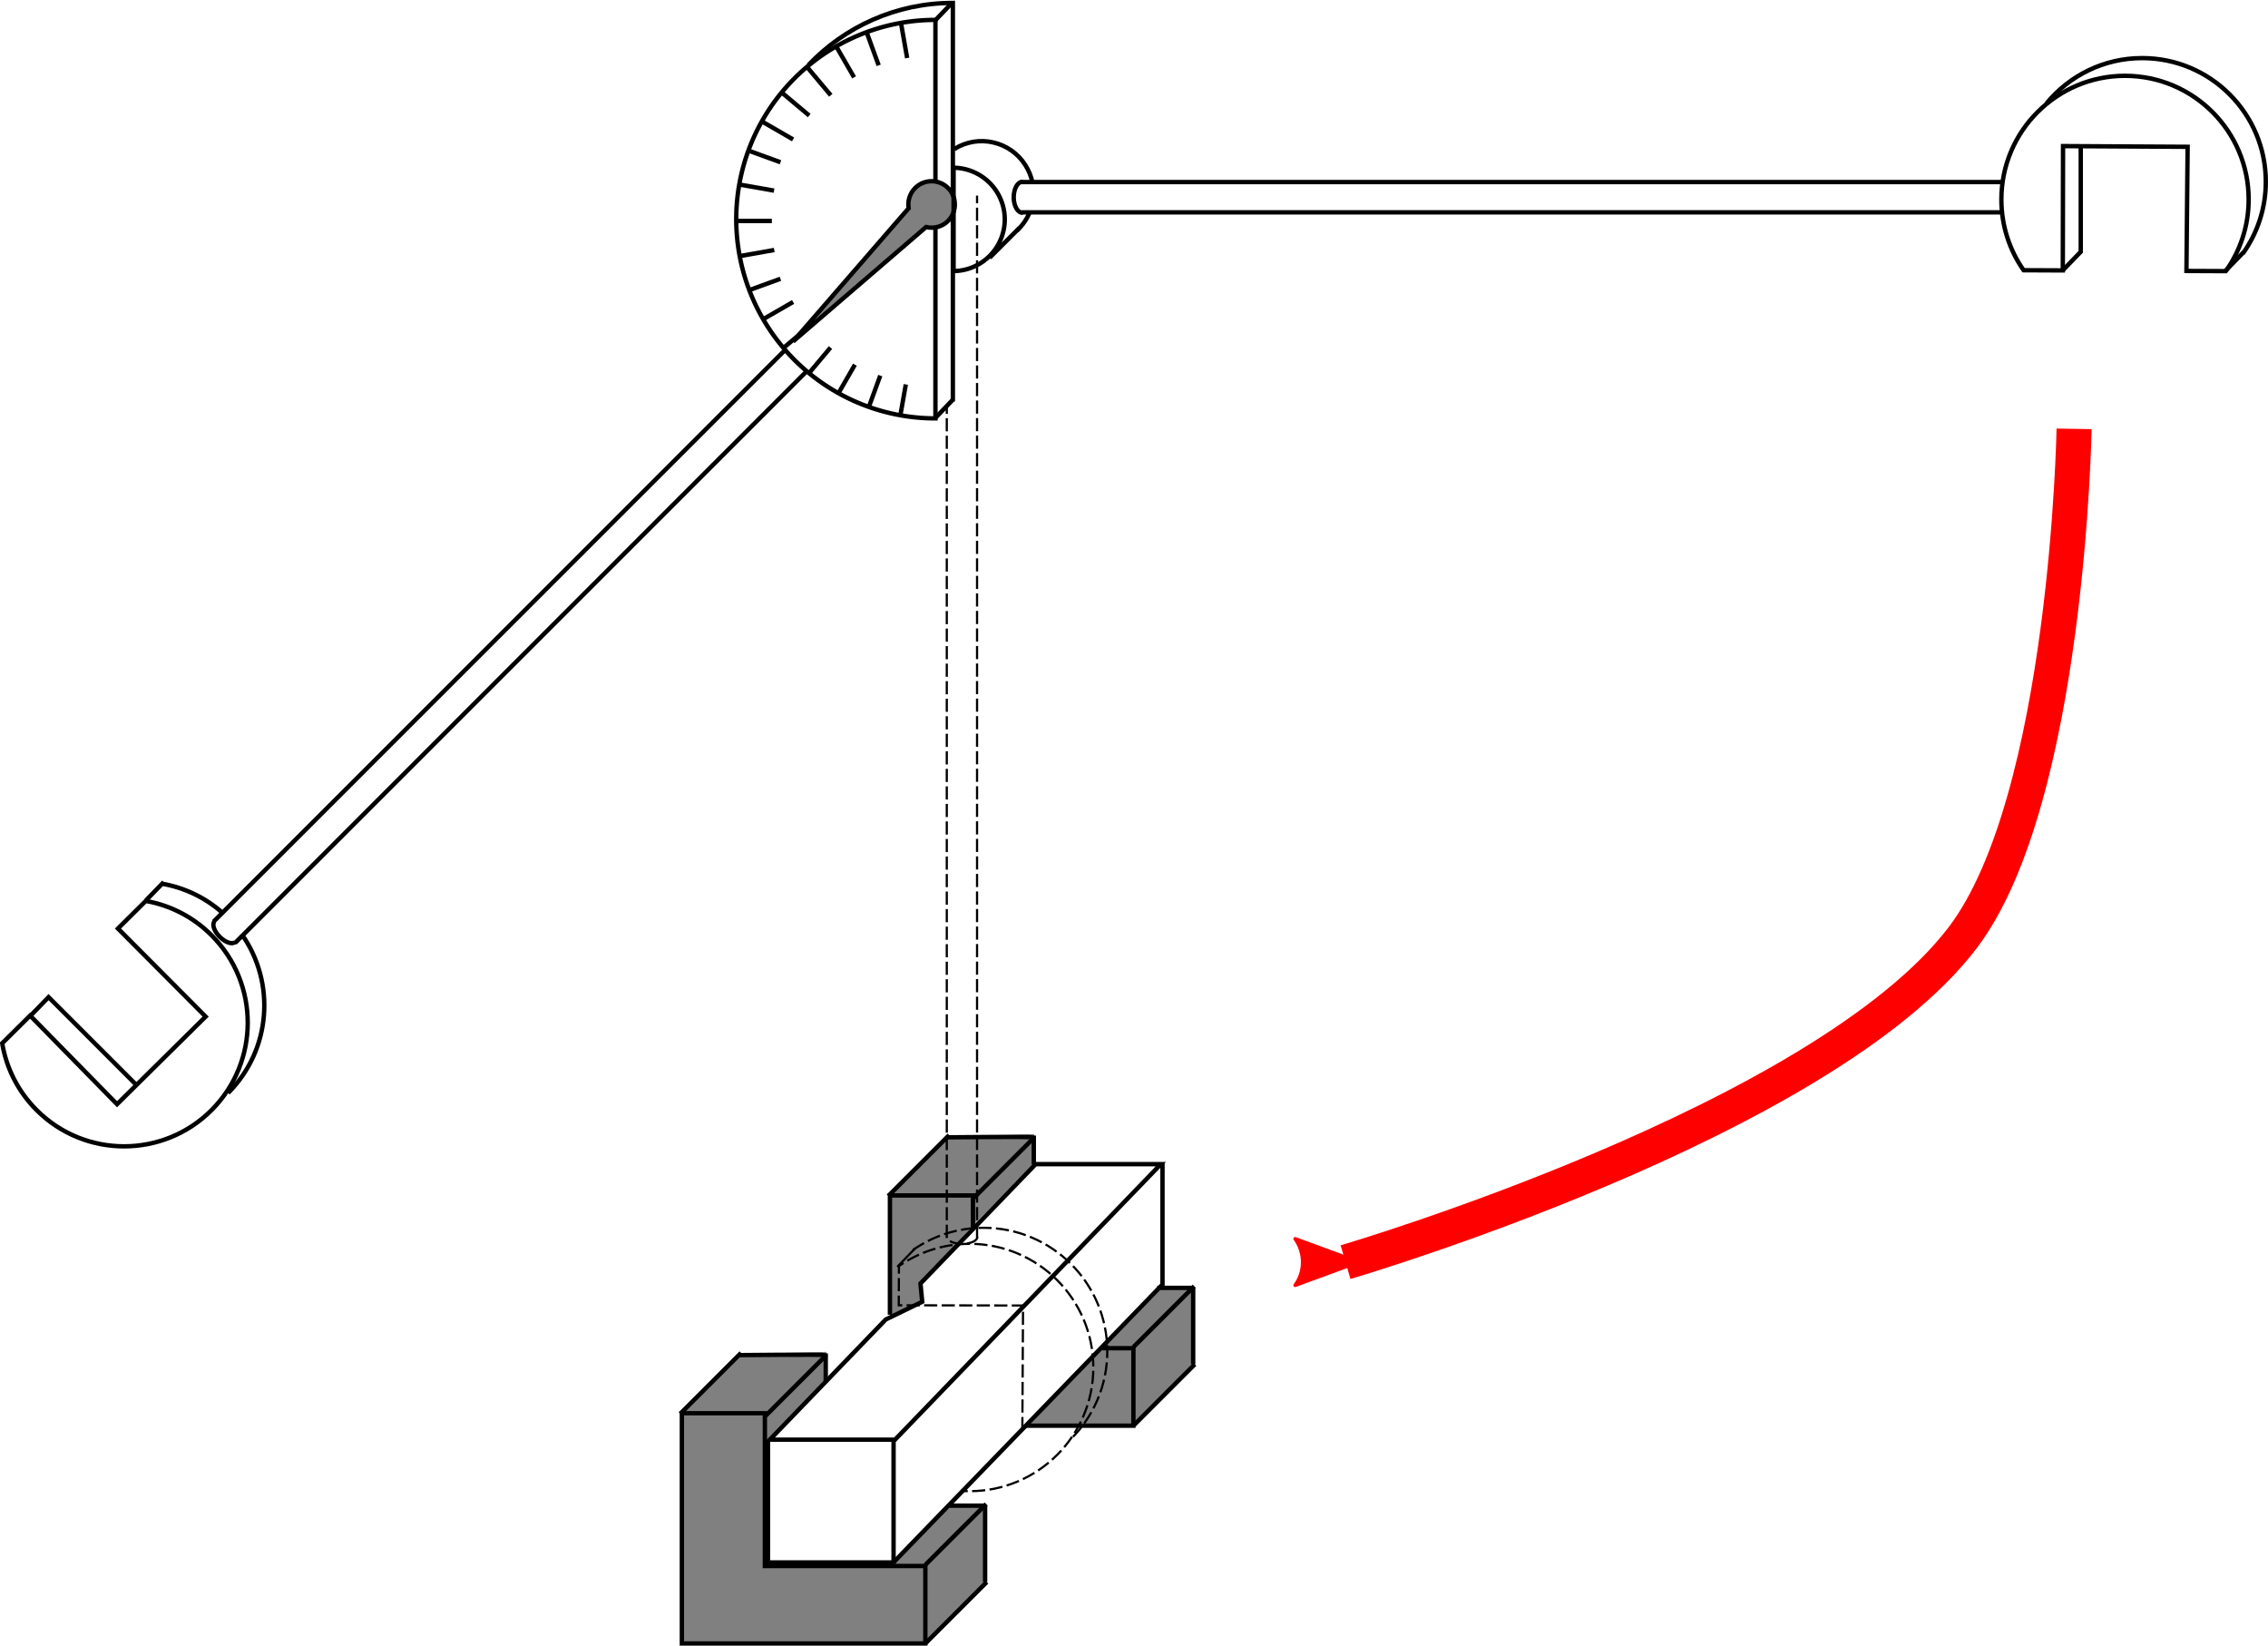 <?xml version="1.0" encoding="UTF-8" standalone="no"?>
<!-- Created with Inkscape (http://www.inkscape.org/) -->

<svg
   xmlns:dc="http://purl.org/dc/elements/1.1/"
   xmlns:cc="http://creativecommons.org/ns#"
   xmlns:rdf="http://www.w3.org/1999/02/22-rdf-syntax-ns#"
   xmlns:svg="http://www.w3.org/2000/svg"
   xmlns="http://www.w3.org/2000/svg"
   xmlns:sodipodi="http://sodipodi.sourceforge.net/DTD/sodipodi-0.dtd"
   xmlns:inkscape="http://www.inkscape.org/namespaces/inkscape"
   version="1.0"
   width="517.535"
   height="375.447"
   id="svg2"
   inkscape:version="0.48.4 r9939"
   sodipodi:docname="charpy schematic.svg">
  <sodipodi:namedview
     pagecolor="#ffffff"
     bordercolor="#666666"
     borderopacity="1"
     objecttolerance="10"
     gridtolerance="10"
     guidetolerance="10"
     inkscape:pageopacity="0"
     inkscape:pageshadow="2"
     inkscape:window-width="904"
     inkscape:window-height="806"
     id="namedview78"
     showgrid="false"
     inkscape:zoom="1.2571686"
     inkscape:cx="324.34893"
     inkscape:cy="194.08154"
     inkscape:window-x="523"
     inkscape:window-y="127"
     inkscape:window-maximized="0"
     inkscape:current-layer="svg2" />
  <defs
     id="defs4">
    <marker
       style="overflow:visible;"
       id="Arrow2Mend"
       refX="0.0"
       refY="0.0"
       orient="auto"
       inkscape:stockid="Arrow2Mend">
      <path
         transform="scale(0.6) rotate(180) translate(0,0)"
         d="M 8.719,4.034 L -2.207,0.016 L 8.719,-4.002 C 6.973,-1.63 6.983,1.616 8.719,4.034 z "
         style="fill-rule:evenodd;stroke-width:0.625;stroke-linejoin:round;"
         id="path3858" />
    </marker>
    <marker
       style="overflow:visible;"
       id="Arrow2MendC"
       refX="0.0"
       refY="0.0"
       orient="auto"
       inkscape:stockid="Arrow2MendC">
      <path
         transform="scale(0.6) rotate(180) translate(0,0)"
         d="M 8.719,4.034 L -2.207,0.016 L 8.719,-4.002 C 6.973,-1.63 6.983,1.616 8.719,4.034 z "
         style="stroke-linejoin:round;stroke:#ff0000;stroke-width:0.625;fill:#ff0000;fill-rule:evenodd"
         id="path4278" />
    </marker>
  </defs>
  <g
     id="layer1"
     transform="translate(-29.009,-670.344)">
    <path
       style="fill:#808080;fill-opacity:1;fill-rule:evenodd;stroke:none;stroke-width:1px;stroke-linecap:butt;stroke-linejoin:miter;stroke-opacity:1"
       id="path3251"
       d="M 293.298,964.154 L 280.126,978.043 L 263.65,995.721 L 287.743,995.721 L 301.681,982.016 L 300.999,964.064 L 293.298,964.154 z" />
    <path
       style="fill:#808080;fill-opacity:1;fill-rule:evenodd;stroke:none;stroke-width:1px;stroke-linecap:butt;stroke-linejoin:miter;stroke-opacity:1"
       id="path3209"
       d="M 251.064,949.895 L 265.206,935.5 L 265.025,929.08 L 245.53,929.587 L 232.123,943.076 L 232.123,970.792 L 238.941,967.293 L 239.075,963.122 L 251.064,949.895 z" />
    <path
       style="fill:none;fill-opacity:1;fill-rule:evenodd;stroke:#000000;stroke-width:1px;stroke-linecap:butt;stroke-linejoin:miter;stroke-opacity:1"
       id="path3211"
       d="M 263.145,995.604 L 287.641,995.604 L 287.641,977.927 L 280.57,977.927 M 251.023,950.842 L 251.023,943.076 L 232.083,943.076 L 232.083,970.287" />
    <path
       style="fill:none;fill-rule:evenodd;stroke:#000000;stroke-width:1px;stroke-linecap:butt;stroke-linejoin:miter;stroke-opacity:1"
       id="path3213"
       d="M 287.641,977.674 L 301.531,963.784" />
    <path
       style="fill:none;fill-rule:evenodd;stroke:#000000;stroke-width:1px;stroke-linecap:butt;stroke-linejoin:miter;stroke-opacity:1"
       id="path3215"
       d="M 287.767,995.478 L 301.657,981.588" />
    <path
       style="fill:none;fill-rule:evenodd;stroke:#000000;stroke-width:1px;stroke-linecap:butt;stroke-linejoin:miter;stroke-opacity:1"
       id="path3217"
       d="M 301.278,964.163 L 301.278,981.588" />
    <path
       style="fill:none;fill-rule:evenodd;stroke:#000000;stroke-width:1px;stroke-linecap:butt;stroke-linejoin:miter;stroke-opacity:1"
       id="path3219"
       d="M 301.152,964.163 L 293.071,964.163" />
    <path
       style="fill:none;fill-rule:evenodd;stroke:#000000;stroke-width:1px;stroke-linecap:butt;stroke-linejoin:miter;stroke-opacity:1"
       id="path3221"
       d="M 251.149,943.708 L 265.039,929.818" />
    <path
       style="fill:none;fill-rule:evenodd;stroke:#000000;stroke-width:1px;stroke-linecap:butt;stroke-linejoin:miter;stroke-opacity:1"
       id="path3223"
       d="M 231.704,943.203 L 245.593,929.313" />
    <path
       style="fill:none;fill-rule:evenodd;stroke:#000000;stroke-width:1px;stroke-linecap:butt;stroke-linejoin:miter;stroke-opacity:1"
       id="path3225"
       d="M 264.913,936.005 L 264.913,929.818 C 264.143,929.612 245.088,929.818 245.088,929.818" />
    <path
       style="fill:#808080;fill-opacity:1;fill-rule:evenodd;stroke:none;stroke-width:1px;stroke-linecap:butt;stroke-linejoin:miter;stroke-opacity:1"
       id="path3171"
       d="M 245.76,1013.724 L 232.588,1027.613 L 203.586,1027.613 L 203.586,999.582 L 217.728,985.187 L 217.548,978.767 L 198.053,979.274 L 184.646,992.763 L 184.646,1045.291 L 240.204,1045.291 L 254.143,1031.586 L 253.461,1013.634 L 245.76,1013.724 z" />
    <g
       id="g3147"
       transform="translate(152.857,-20)">
      <path
         style="fill:none;fill-opacity:1;stroke:#000000;stroke-width:1;stroke-miterlimit:4;stroke-dashoffset:0;stroke-opacity:1"
         id="rect2160"
         d="M 112.47,955.938 L 141.041,955.938 L 80.387,1018.795 L 51.816,1018.795 L 78.275,991.374 L 86.594,987.334 L 86.195,983.167 L 112.47,955.938 z" />
      <path
         style="fill:none;fill-rule:evenodd;stroke:#000000;stroke-width:1px;stroke-linecap:butt;stroke-linejoin:miter;stroke-opacity:1"
         id="path3137"
         d="M 51.392,1047.438 L 51.392,1018.901" />
      <path
         style="fill:none;fill-rule:evenodd;stroke:#000000;stroke-width:1px;stroke-linecap:butt;stroke-linejoin:miter;stroke-opacity:1"
         id="path3139"
         d="M 80.055,1047.185 L 80.055,1018.648" />
      <path
         style="fill:none;fill-rule:evenodd;stroke:#000000;stroke-width:1px;stroke-linecap:butt;stroke-linejoin:miter;stroke-opacity:1"
         id="path3141"
         d="M 51.392,1046.806 L 79.928,1046.806" />
      <path
         style="fill:none;fill-rule:evenodd;stroke:#000000;stroke-width:1px;stroke-linecap:butt;stroke-linejoin:miter;stroke-opacity:1"
         id="path3143"
         d="M 141.421,984.303 L 141.421,955.766" />
      <path
         style="fill:none;fill-rule:evenodd;stroke:#000000;stroke-width:1px;stroke-linecap:butt;stroke-linejoin:miter;stroke-opacity:1"
         id="path3145"
         d="M 80.055,1046.775 L 141.421,983.388" />
    </g>
    <path
       style="fill:none;fill-opacity:1;fill-rule:evenodd;stroke:#000000;stroke-width:1px;stroke-linecap:butt;stroke-linejoin:miter;stroke-opacity:1"
       id="path3155"
       d="M 240.164,1027.613 L 203.546,1027.613 L 203.546,992.763 L 184.605,992.763 L 184.605,1045.291 L 240.164,1045.291 L 240.164,1027.613 z" />
    <path
       style="fill:none;fill-rule:evenodd;stroke:#000000;stroke-width:1px;stroke-linecap:butt;stroke-linejoin:miter;stroke-opacity:1"
       id="path3157"
       d="M 240.164,1027.361 L 254.053,1013.471" />
    <path
       style="fill:none;fill-rule:evenodd;stroke:#000000;stroke-width:1px;stroke-linecap:butt;stroke-linejoin:miter;stroke-opacity:1"
       id="path3159"
       d="M 240.29,1045.165 L 254.18,1031.275" />
    <path
       style="fill:none;fill-rule:evenodd;stroke:#000000;stroke-width:1px;stroke-linecap:butt;stroke-linejoin:miter;stroke-opacity:1"
       id="path3161"
       d="M 253.801,1013.85 L 253.801,1031.275" />
    <path
       style="fill:none;fill-rule:evenodd;stroke:#000000;stroke-width:1px;stroke-linecap:butt;stroke-linejoin:miter;stroke-opacity:1"
       id="path3163"
       d="M 253.675,1013.85 L 245.593,1013.85" />
    <path
       style="fill:none;fill-rule:evenodd;stroke:#000000;stroke-width:1px;stroke-linecap:butt;stroke-linejoin:miter;stroke-opacity:1"
       id="path3165"
       d="M 203.672,993.395 L 217.562,979.505" />
    <path
       style="fill:none;fill-rule:evenodd;stroke:#000000;stroke-width:1px;stroke-linecap:butt;stroke-linejoin:miter;stroke-opacity:1"
       id="path3167"
       d="M 184.227,992.889 L 198.116,979" />
    <path
       style="fill:none;fill-rule:evenodd;stroke:#000000;stroke-width:1px;stroke-linecap:butt;stroke-linejoin:miter;stroke-opacity:1"
       id="path3169"
       d="M 217.435,985.692 L 217.435,979.505 C 216.665,979.299 197.611,979.505 197.611,979.505" />
    <path
       style="fill:none;fill-opacity:1;stroke:#000000;stroke-width:1;stroke-miterlimit:4;stroke-dasharray:none;stroke-dashoffset:0;stroke-opacity:1"
       id="path3255"
       transform="translate(-5.02,8.398)"
       d="M 247.487,757.398 A 45.457,45.457 0 1 1 247.487,666.484 L 247.487,711.941 z" />
    <path
       style="fill:none;fill-rule:evenodd;stroke:#000000;stroke-width:1px;stroke-linecap:butt;stroke-linejoin:miter;stroke-opacity:1"
       id="path3264"
       d="M 205.143,720.755 L 197.286,720.755" />
    <path
       style="fill:none;fill-rule:evenodd;stroke:#000000;stroke-width:1px;stroke-linecap:butt;stroke-linejoin:miter;stroke-opacity:1"
       id="path3266"
       d="M 205.682,727.381 L 197.848,728.762" />
    <path
       style="fill:none;fill-rule:evenodd;stroke:#000000;stroke-width:1px;stroke-linecap:butt;stroke-linejoin:miter;stroke-opacity:1"
       id="path3268"
       d="M 207.098,733.944 L 200.045,736.512" />
    <path
       style="fill:none;fill-rule:evenodd;stroke:#000000;stroke-width:1px;stroke-linecap:butt;stroke-linejoin:miter;stroke-opacity:1"
       id="path3270"
       d="M 209.984,739.231 L 203.003,743.261" />
    <path
       style="fill:none;fill-rule:evenodd;stroke:#000000;stroke-width:1px;stroke-linecap:butt;stroke-linejoin:miter;stroke-opacity:1"
       id="path3272"
       d="M 213.552,744.882 L 207.737,749.761" />
    <path
       style="fill:none;fill-rule:evenodd;stroke:#000000;stroke-width:1px;stroke-linecap:butt;stroke-linejoin:miter;stroke-opacity:1"
       id="path3274"
       d="M 218.517,749.639 L 213.711,755.367" />
    <path
       style="fill:none;fill-rule:evenodd;stroke:#000000;stroke-width:1px;stroke-linecap:butt;stroke-linejoin:miter;stroke-opacity:1"
       id="path3276"
       d="M 224.09,753.547 L 220.336,760.049" />
    <path
       style="fill:none;fill-rule:evenodd;stroke:#000000;stroke-width:1px;stroke-linecap:butt;stroke-linejoin:miter;stroke-opacity:1"
       id="path3278"
       d="M 229.876,756.031 L 227.272,763.185" />
    <path
       style="fill:none;fill-rule:evenodd;stroke:#000000;stroke-width:1px;stroke-linecap:butt;stroke-linejoin:miter;stroke-opacity:1"
       id="path3280"
       d="M 235.706,758.05 L 234.497,764.906" />
    <path
       style="fill:none;fill-rule:evenodd;stroke:#000000;stroke-width:1px;stroke-linecap:butt;stroke-linejoin:miter;stroke-opacity:1"
       id="path3284"
       d="M 205.639,713.837 L 197.836,712.461" />
    <path
       style="fill:none;fill-rule:evenodd;stroke:#000000;stroke-width:1px;stroke-linecap:butt;stroke-linejoin:miter;stroke-opacity:1"
       id="path3286"
       d="M 207.107,707.361 L 200.04,704.789" />
    <path
       style="fill:none;fill-rule:evenodd;stroke:#000000;stroke-width:1px;stroke-linecap:butt;stroke-linejoin:miter;stroke-opacity:1"
       id="path3288"
       d="M 209.98,702.156 L 202.978,698.114" />
    <path
       style="fill:none;fill-rule:evenodd;stroke:#000000;stroke-width:1px;stroke-linecap:butt;stroke-linejoin:miter;stroke-opacity:1"
       id="path3290"
       d="M 213.663,696.709 L 207.638,691.653" />
    <path
       style="fill:none;fill-rule:evenodd;stroke:#000000;stroke-width:1px;stroke-linecap:butt;stroke-linejoin:miter;stroke-opacity:1"
       id="path3292"
       d="M 218.586,692.084 L 213.235,685.707" />
    <path
       style="fill:none;fill-rule:evenodd;stroke:#000000;stroke-width:1px;stroke-linecap:butt;stroke-linejoin:miter;stroke-opacity:1"
       id="path3294"
       d="M 223.905,687.994 L 219.862,680.993" />
    <path
       style="fill:none;fill-rule:evenodd;stroke:#000000;stroke-width:1px;stroke-linecap:butt;stroke-linejoin:miter;stroke-opacity:1"
       id="path3296"
       d="M 229.514,685.253 L 226.654,677.397" />
    <path
       style="fill:none;fill-rule:evenodd;stroke:#000000;stroke-width:1px;stroke-linecap:butt;stroke-linejoin:miter;stroke-opacity:1"
       id="path3318"
       d="M 236.012,683.585 L 234.631,675.751" />
    <path
       style="fill:none;fill-rule:evenodd;stroke:#000000;stroke-width:1px;stroke-linecap:butt;stroke-linejoin:miter;stroke-opacity:1"
       id="path3321"
       d="M 242.464,765.684 L 246.393,761.576" />
    <path
       style="fill:none;fill-rule:evenodd;stroke:#000000;stroke-width:1px;stroke-linecap:butt;stroke-linejoin:miter;stroke-opacity:1"
       id="path3325"
       d="M 242.464,674.951 L 246.393,670.844" />
    <path
       style="fill:none;fill-opacity:1;stroke:#000000;stroke-width:1;stroke-miterlimit:4;stroke-dashoffset:0;stroke-opacity:1"
       id="path3327"
       d="M 213.491,685.166 C 221.774,676.45 233.477,671.012 246.443,671.012 C 246.443,671.012 246.443,671.012 246.443,671.012 L 246.443,716.469 L 246.443,761.926" />
    <path
       style="fill:#808080;fill-opacity:1;stroke:#000000;stroke-width:1;stroke-miterlimit:4;stroke-dasharray:none;stroke-dashoffset:0;stroke-opacity:1"
       id="path3259"
       d="M 245.346,713.236 C 243.276,711.166 239.903,711.166 237.833,713.236 C 236.579,714.49 236.087,716.227 236.352,717.854 L 209.99,748.238 L 240.33,722.141 C 242.07,722.565 243.987,722.107 245.346,720.749 C 247.416,718.679 247.416,715.306 245.346,713.236 z" />
    <path
       style="fill:none;fill-opacity:1;stroke:#000000;stroke-width:0.5;stroke-miterlimit:4;stroke-dasharray:3, 1;stroke-dashoffset:0;stroke-opacity:1"
       id="path3347"
       d="M 262.297,996.616 L 262.459,968.188 L 234.098,968.133 L 234.138,959.19 C 238.713,955.992 244.279,954.114 250.281,954.114 C 265.855,954.114 278.495,966.754 278.495,982.329 C 278.495,997.903 265.855,1010.543 250.281,1010.543 C 249.644,1010.543 249.013,1010.522 248.387,1010.48" />
    <path
       style="fill:none;fill-rule:evenodd;stroke:#000000;stroke-width:0.5;stroke-linecap:butt;stroke-linejoin:miter;stroke-miterlimit:4;stroke-dasharray:none;stroke-opacity:1"
       id="path3356"
       d="M 233.765,959.351 L 237.806,955.184" />
    <path
       style="fill:none;fill-opacity:1;stroke:#000000;stroke-width:0.5;stroke-miterlimit:4;stroke-dasharray:3, 1;stroke-dashoffset:0;stroke-opacity:1"
       id="path3358"
       d="M 237.322,955.532 C 241.897,952.333 247.463,950.456 253.465,950.456 C 269.039,950.456 281.679,963.096 281.679,978.671 C 281.679,986.363 278.596,993.34 273.598,998.431" />
    <g
       id="g3394"
       transform="translate(185.616,-80.812)">
      <path
         style="fill:none;fill-opacity:1;stroke:#000000;stroke-width:1;stroke-miterlimit:4;stroke-dashoffset:0;stroke-opacity:1"
         id="path3380"
         d="M 351.292,813.014 L 342.318,812.974 L 342.587,784.649 L 314.159,784.488 L 314.103,812.848 L 305.161,812.808 C 301.962,808.233 300.085,802.667 300.085,796.665 C 300.085,781.091 312.725,768.451 328.3,768.451 C 343.874,768.451 356.514,781.091 356.514,796.665 C 356.514,802.758 354.58,808.401 351.292,813.014 z" />
      <path
         style="fill:none;fill-rule:evenodd;stroke:#000000;stroke-width:1px;stroke-linecap:butt;stroke-linejoin:miter;stroke-opacity:1"
         id="path3382"
         d="M 314.157,812.767 L 318.198,808.6 L 318.198,784.419" />
      <path
         style="fill:none;fill-rule:evenodd;stroke:#000000;stroke-width:1px;stroke-linecap:butt;stroke-linejoin:miter;stroke-opacity:1"
         id="path3384"
         d="M 351.281,812.893 L 355.321,808.726" />
      <path
         style="fill:none;fill-opacity:1;stroke:#000000;stroke-width:1;stroke-miterlimit:4;stroke-dashoffset:0;stroke-opacity:1"
         id="path3386"
         d="M 310.407,774.727 C 315.583,768.429 323.432,764.41 332.214,764.41 C 347.788,764.41 360.428,777.05 360.428,792.625 C 360.428,798.717 358.494,804.36 355.207,808.974" />
    </g>
    <path
       style="fill:none;fill-opacity:1;stroke:#000000;stroke-width:0.5;stroke-miterlimit:4;stroke-dasharray:3, 1;stroke-dashoffset:0;stroke-opacity:1"
       id="path3404"
       transform="translate(-1.768,0)"
       d="M 253.801,952.547 C 253.801,953.418 252.245,954.125 250.328,954.125 C 248.412,954.125 246.856,953.418 246.856,952.547" />
    <path
       style="fill:none;fill-rule:evenodd;stroke:#000000;stroke-width:0.5;stroke-linecap:butt;stroke-linejoin:miter;stroke-miterlimit:4;stroke-dasharray:3, 1;stroke-dashoffset:0;stroke-opacity:1"
       id="path3407"
       d="M 251.964,952.719 L 251.964,714.971" />
    <path
       style="fill:none;fill-rule:evenodd;stroke:#000000;stroke-width:0.5;stroke-linecap:butt;stroke-linejoin:miter;stroke-miterlimit:4;stroke-dasharray:3, 1;stroke-dashoffset:0;stroke-opacity:1"
       id="path3409"
       d="M 245.057,952.747 L 245.057,763.459" />
    <path
       style="fill:none;fill-rule:evenodd;stroke:#000000;stroke-width:1px;stroke-linecap:butt;stroke-linejoin:miter;stroke-opacity:1"
       id="path3419"
       d="M 486.2,711.881 L 262.135,711.881" />
    <path
       style="fill:none;fill-rule:evenodd;stroke:#000000;stroke-width:1px;stroke-linecap:butt;stroke-linejoin:miter;stroke-opacity:1"
       id="path3421"
       d="M 486.228,718.789 L 262.135,718.789" />
    <path
       style="fill:none;fill-opacity:1;stroke:#000000;stroke-width:1;stroke-miterlimit:4;stroke-dashoffset:0;stroke-opacity:1"
       id="path3455"
       d="M 29.509,908.362 L 35.883,902.045 L 55.722,922.264 L 75.938,902.276 L 55.923,882.184 L 62.275,875.889 C 67.771,876.862 73.034,879.47 77.278,883.714 C 88.291,894.727 88.291,912.602 77.278,923.615 C 66.266,934.628 48.39,934.628 37.377,923.615 C 33.069,919.307 30.447,913.949 29.509,908.362 z" />
    <path
       style="fill:none;fill-rule:evenodd;stroke:#000000;stroke-width:1px;stroke-linecap:butt;stroke-linejoin:miter;stroke-opacity:1"
       id="path3459"
       d="M 36.048,902 L 40.089,897.833 L 60.064,917.809" />
    <path
       style="fill:none;fill-opacity:1;stroke:#000000;stroke-width:1;stroke-miterlimit:4;stroke-dashoffset:0;stroke-opacity:1"
       id="path3477"
       d="M 84.157,883.461 C 91.953,894.472 90.921,909.834 81.061,919.694 M 66.057,871.967 C 70.969,872.837 75.694,875.012 79.672,878.493" />
    <path
       style="fill:none;fill-rule:evenodd;stroke:#000000;stroke-width:1px;stroke-linecap:butt;stroke-linejoin:miter;stroke-opacity:1"
       id="path3479"
       d="M 62.333,875.746 L 66.374,871.579" />
    <g
       id="g3491"
       transform="matrix(-0.707,0.707,-0.707,-0.707,926.94,1137.513)">
      <path
         style="fill:none;fill-rule:evenodd;stroke:#000000;stroke-width:1px;stroke-linecap:butt;stroke-linejoin:miter;stroke-opacity:1"
         id="path3487"
         d="M 418.86,775.337 L 234.521,775.337" />
      <path
         style="fill:none;fill-rule:evenodd;stroke:#000000;stroke-width:1px;stroke-linecap:butt;stroke-linejoin:miter;stroke-opacity:1"
         id="path3489"
         d="M 418.888,782.245 L 234.342,782.245" />
    </g>
    <path
       style="fill:none;fill-opacity:1;stroke:#000000;stroke-width:1;stroke-miterlimit:4;stroke-dashoffset:0;stroke-opacity:1"
       id="path3495"
       d="M 82.648,885.25 C 82.008,885.891 80.439,885.362 79.146,884.07 C 77.854,882.777 77.325,881.209 77.966,880.568" />
    <path
       style="fill:none;fill-opacity:1;stroke:#000000;stroke-width:1;stroke-miterlimit:4;stroke-dasharray:none;stroke-dashoffset:0;stroke-opacity:1"
       id="path3502"
       transform="translate(2.679,4.464)"
       d="M 243.929,704.148 A 11.786,11.786 0 0 1 243.929,727.719 L 243.929,715.934 z" />
    <path
       style="fill:none;fill-rule:evenodd;stroke:#000000;stroke-width:1px;stroke-linecap:butt;stroke-linejoin:miter;stroke-opacity:1"
       id="path3504"
       d="M 254.821,729.148 L 261.607,722.362" />
    <path
       style="fill:none;fill-opacity:1;stroke:#000000;stroke-width:1;stroke-miterlimit:4;stroke-dashoffset:0;stroke-opacity:1"
       id="path3506"
       transform="translate(9.107,-1.607)"
       d="M 254.908,720.286 C 254.271,721.871 253.276,723.341 251.936,724.581 M 237.641,705.965 C 243.143,702.494 250.426,704.143 253.897,709.646 C 254.678,710.885 255.208,712.209 255.493,713.56" />
    <path
       style="fill:none;fill-opacity:1;stroke:#000000;stroke-width:1;stroke-miterlimit:4;stroke-dasharray:none;stroke-dashoffset:0;stroke-opacity:1"
       id="path3508"
       transform="translate(1.01,-0.379)"
       d="M 261.377,719.264 A 2.02,3.536 0 1 1 261.377,712.193" />
  </g>
  <path
     sodipodi:nodetypes="cac"
     inkscape:connector-curvature="0"
     id="path3057"
     d="m 473.286,97.839 c 0,0 -1.426,84.618 -25.454,116.134 -32.142,42.159 -140.793,73.976 -140.793,73.976"
     style="stroke-linejoin:miter;marker-end:url(#Arrow2MendC);stroke-opacity:1;stroke:#ff0000;stroke-linecap:butt;stroke-miterlimit:4;stroke-dasharray:none;stroke-width:8;fill:none" />
</svg>
